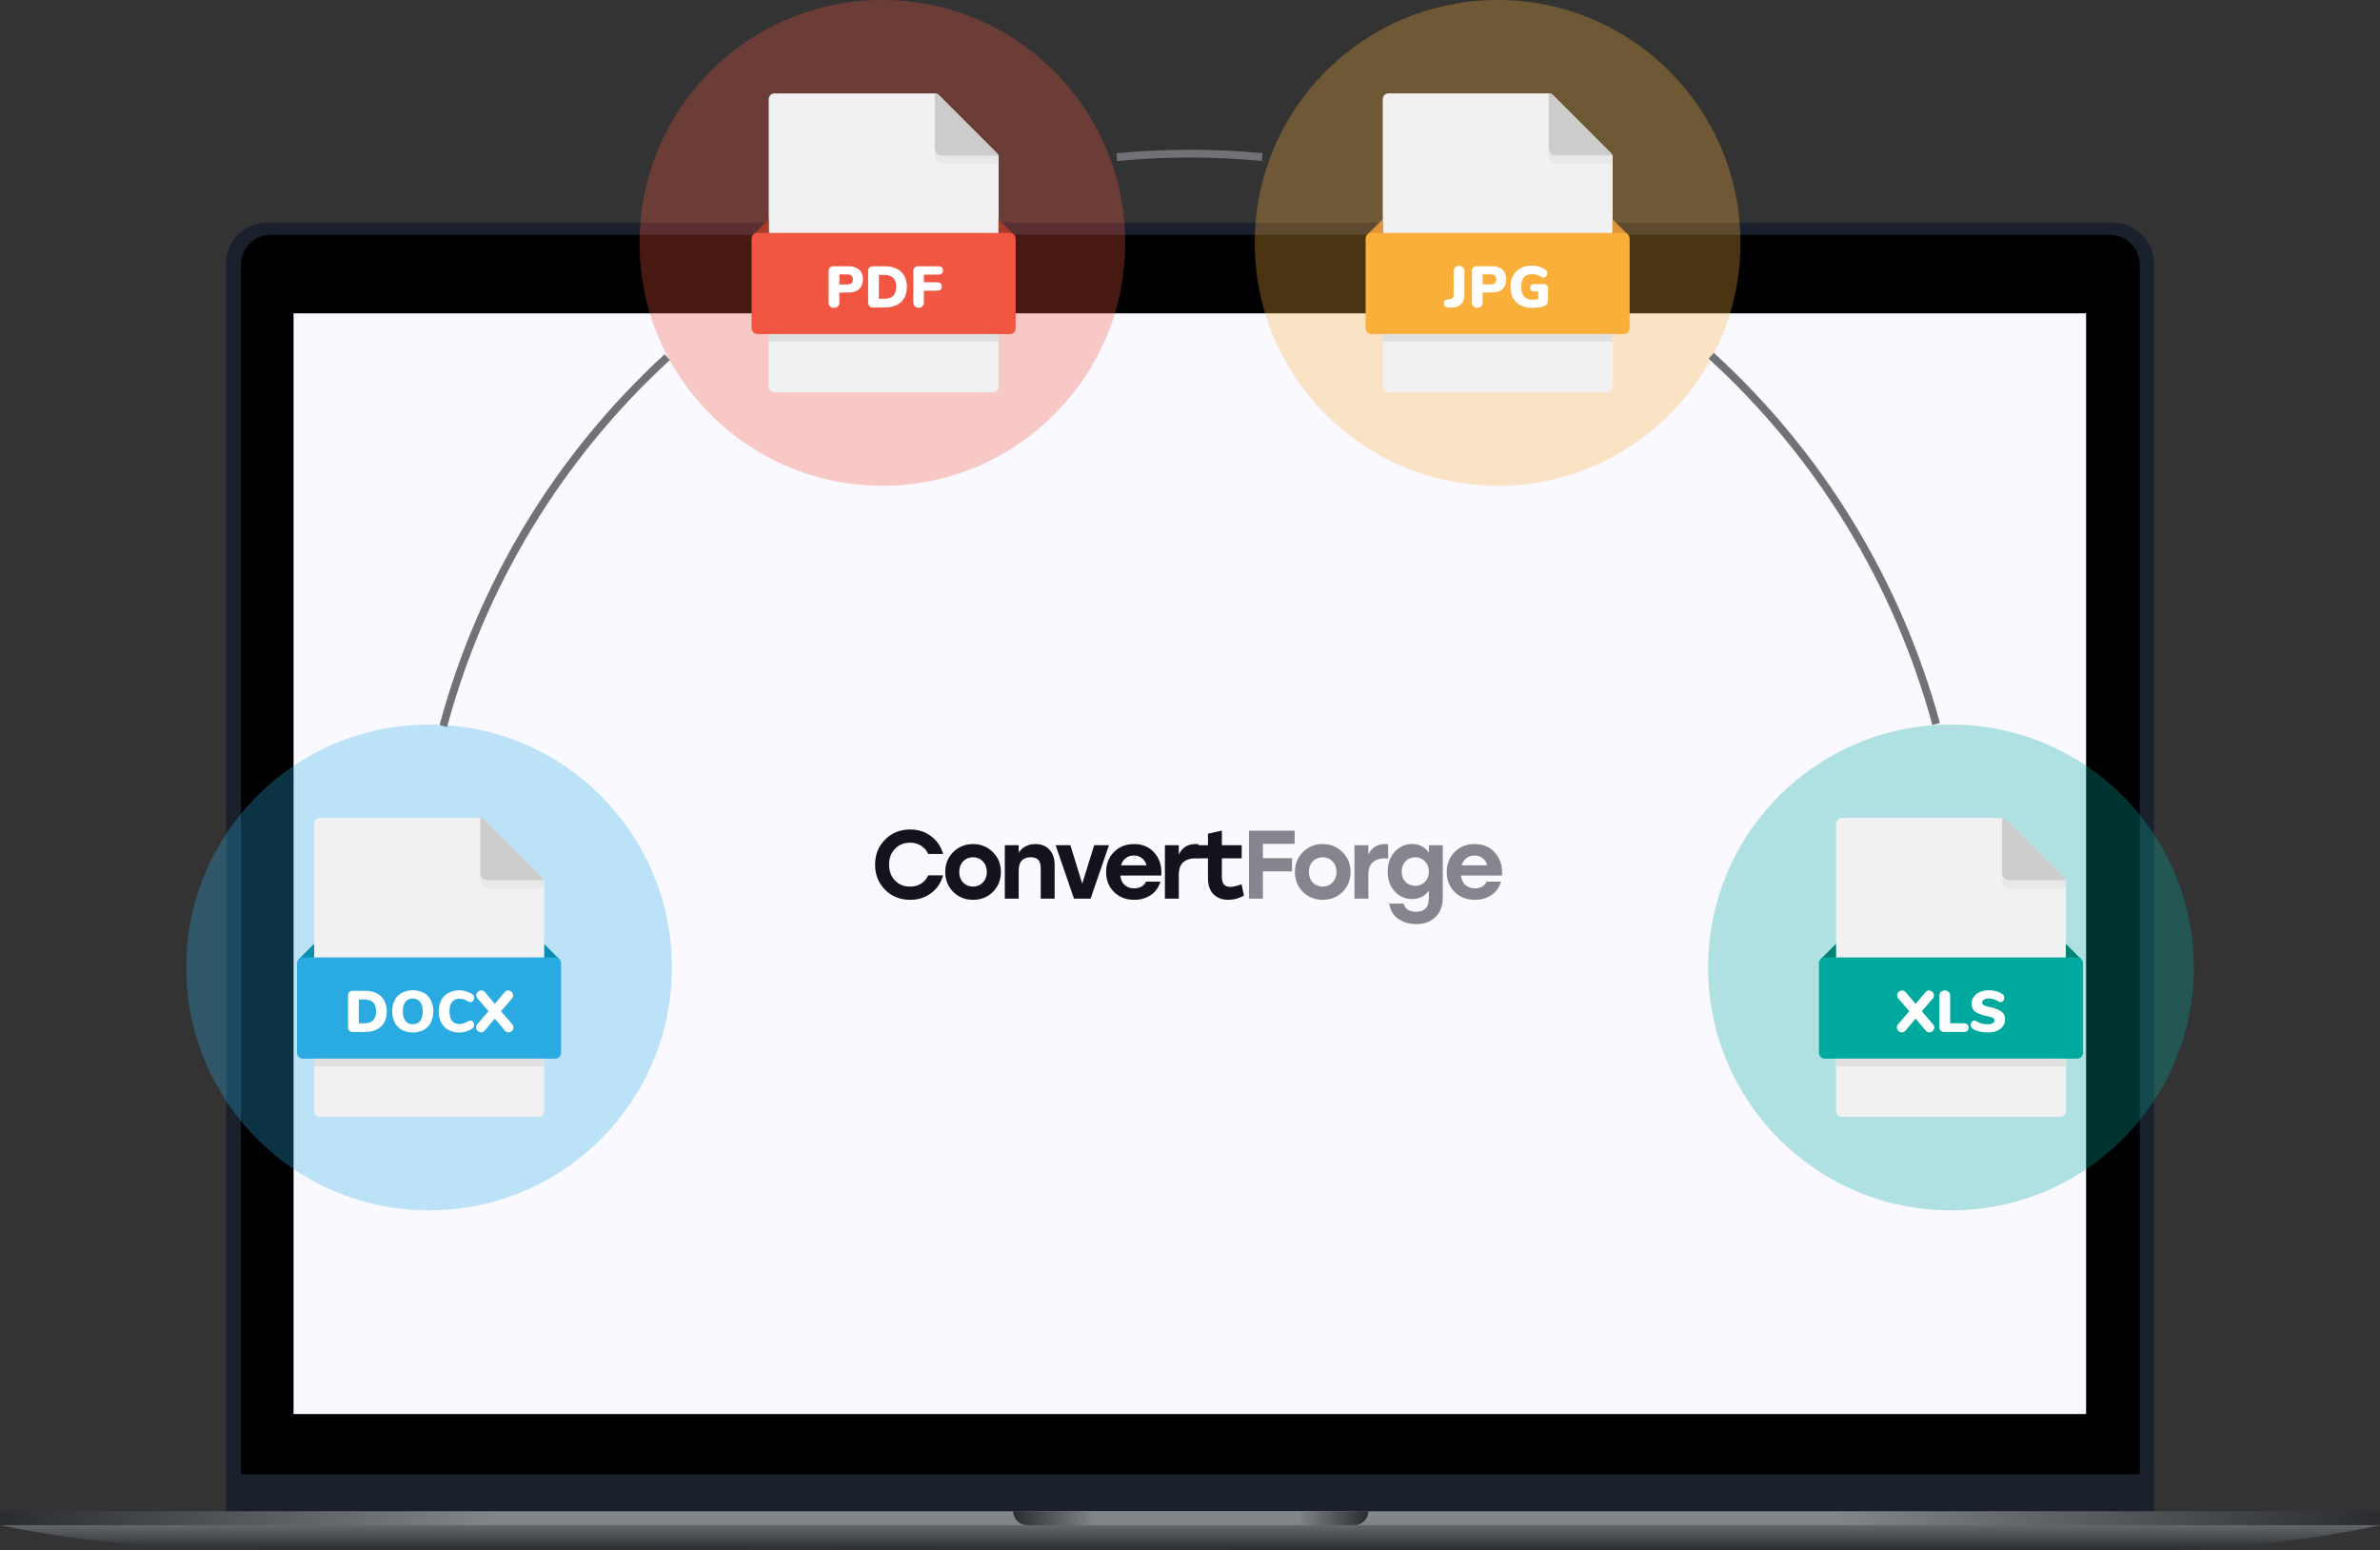 <svg width="588" height="383" viewBox="0 0 588 383" fill="none" xmlns="http://www.w3.org/2000/svg">
<rect x="0" y="0" width="588" height="383" fill="#333333" stroke="none"/>
<path d="M55.846 65.154C55.846 59.546 60.392 55 66 55H522.018C527.626 55 532.172 59.546 532.172 65.154V377.022H55.846V65.154Z" fill="#1A202C"/>
<path d="M59.538 65.401C59.538 61.323 62.845 58.017 66.923 58.017H521.262C525.341 58.017 528.647 61.323 528.647 65.401V364.201H59.538V65.401Z" fill="black"/>
<rect width="443.077" height="271.909" transform="translate(72.462 77.316)" fill="#0F0F10"/>
<rect x="72.536" y="77.408" width="442.846" height="271.909" fill="white"/>
<rect x="72.536" y="77.408" width="442.846" height="271.909" fill="#2E28FA" fill-opacity="0.03"/>
<path d="M224.888 222.288C222.392 222.288 220.32 221.464 218.672 219.816C217.024 218.152 216.2 216.08 216.2 213.6C216.2 211.12 217.024 209.056 218.672 207.408C220.32 205.744 222.392 204.912 224.888 204.912C226.872 204.912 228.592 205.472 230.048 206.592C231.52 207.696 232.504 209.152 233 210.96H229.328C228.928 210.08 228.336 209.4 227.552 208.92C226.784 208.424 225.888 208.176 224.864 208.176C223.328 208.176 222.072 208.688 221.096 209.712C220.136 210.72 219.656 212.016 219.656 213.6C219.656 215.184 220.136 216.488 221.096 217.512C222.072 218.52 223.328 219.024 224.864 219.024C225.888 219.024 226.784 218.784 227.552 218.304C228.336 217.808 228.928 217.12 229.328 216.24H233C232.504 218.048 231.52 219.512 230.048 220.632C228.592 221.736 226.872 222.288 224.888 222.288ZM235.522 210.48C236.85 209.168 238.474 208.512 240.394 208.512C242.314 208.512 243.938 209.168 245.266 210.48C246.61 211.792 247.282 213.432 247.282 215.4C247.282 217.384 246.618 219.032 245.29 220.344C243.978 221.64 242.346 222.288 240.394 222.288C238.458 222.288 236.826 221.632 235.498 220.32C234.186 219.008 233.53 217.368 233.53 215.4C233.53 213.432 234.194 211.792 235.522 210.48ZM242.818 212.784C242.178 212.112 241.37 211.776 240.394 211.776C239.418 211.776 238.602 212.112 237.946 212.784C237.306 213.456 236.986 214.328 236.986 215.4C236.986 216.472 237.306 217.344 237.946 218.016C238.602 218.688 239.418 219.024 240.394 219.024C241.37 219.024 242.178 218.688 242.818 218.016C243.474 217.344 243.802 216.472 243.802 215.4C243.802 214.328 243.474 213.456 242.818 212.784ZM255.782 208.512C257.27 208.512 258.438 208.976 259.286 209.904C260.134 210.832 260.558 212.104 260.558 213.72V222H257.126V214.464C257.126 213.568 256.934 212.896 256.55 212.448C256.166 212 255.534 211.776 254.654 211.776C252.67 211.776 251.678 212.872 251.678 215.064V222H248.246V208.8H251.678V210.6C252.67 209.208 254.038 208.512 255.782 208.512ZM270.33 208.8H273.978L269.442 222H265.338L260.802 208.8H264.45L267.378 218.28L270.33 208.8ZM280.161 208.512C282.321 208.512 284.025 209.256 285.273 210.744C286.537 212.232 287.081 214.08 286.905 216.288H276.777C276.889 217.312 277.257 218.096 277.881 218.64C278.505 219.184 279.281 219.456 280.209 219.456C280.881 219.456 281.481 219.312 282.009 219.024C282.537 218.72 282.913 218.312 283.137 217.8H286.689C286.225 219.288 285.409 220.408 284.241 221.16C283.073 221.912 281.737 222.288 280.233 222.288C278.185 222.288 276.513 221.64 275.217 220.344C273.921 219.048 273.273 217.408 273.273 215.424C273.273 213.44 273.921 211.792 275.217 210.48C276.513 209.168 278.161 208.512 280.161 208.512ZM280.137 211.344C279.321 211.344 278.641 211.568 278.097 212.016C277.553 212.448 277.169 213.032 276.945 213.768H283.257C283.065 213.032 282.697 212.448 282.153 212.016C281.609 211.568 280.937 211.344 280.137 211.344ZM295.361 208.512C295.585 208.512 295.841 208.528 296.129 208.56V212.088C295.777 212.056 295.497 212.04 295.289 212.04C294.073 212.04 293.089 212.36 292.337 213C291.601 213.624 291.233 214.664 291.233 216.12V222H287.801V208.8H291.233V211.104C292.049 209.376 293.425 208.512 295.361 208.512ZM306.747 218.448L307.323 221.232C306.923 221.504 306.347 221.752 305.595 221.976C304.859 222.184 304.123 222.288 303.387 222.288C301.963 222.288 300.779 221.84 299.835 220.944C298.907 220.048 298.443 218.704 298.443 216.912V212.04H296.091V208.8H298.443V205.944L301.875 205.2V208.8H306.771V212.04H301.875V216.72C301.875 218.304 302.579 219.096 303.987 219.096C304.611 219.096 305.531 218.88 306.747 218.448Z" fill="#13131D"/>
<path d="M319.86 208.464H312.012V211.992H319.212V215.256H312.012V222H308.58V205.2H319.86V208.464ZM321.911 210.48C323.239 209.168 324.863 208.512 326.783 208.512C328.703 208.512 330.327 209.168 331.655 210.48C332.999 211.792 333.671 213.432 333.671 215.4C333.671 217.384 333.007 219.032 331.679 220.344C330.367 221.64 328.735 222.288 326.783 222.288C324.847 222.288 323.215 221.632 321.887 220.32C320.575 219.008 319.919 217.368 319.919 215.4C319.919 213.432 320.583 211.792 321.911 210.48ZM329.207 212.784C328.567 212.112 327.759 211.776 326.783 211.776C325.807 211.776 324.991 212.112 324.335 212.784C323.695 213.456 323.375 214.328 323.375 215.4C323.375 216.472 323.695 217.344 324.335 218.016C324.991 218.688 325.807 219.024 326.783 219.024C327.759 219.024 328.567 218.688 329.207 218.016C329.863 217.344 330.191 216.472 330.191 215.4C330.191 214.328 329.863 213.456 329.207 212.784ZM342.195 208.512C342.419 208.512 342.675 208.528 342.963 208.56V212.088C342.611 212.056 342.331 212.04 342.123 212.04C340.907 212.04 339.923 212.36 339.171 213C338.435 213.624 338.067 214.664 338.067 216.12V222H334.635V208.8H338.067V211.104C338.883 209.376 340.259 208.512 342.195 208.512ZM353.019 208.8H356.451V221.832C356.451 223.784 355.859 225.344 354.675 226.512C353.491 227.696 351.907 228.288 349.923 228.288C348.211 228.288 346.723 227.856 345.459 226.992C344.211 226.128 343.467 224.872 343.227 223.224H346.779C347.131 224.568 348.147 225.24 349.827 225.24C351.955 225.24 353.019 224.136 353.019 221.928V220.032C351.995 221.408 350.611 222.096 348.867 222.096C347.139 222.096 345.699 221.456 344.547 220.176C343.411 218.896 342.843 217.272 342.843 215.304C342.843 213.336 343.419 211.712 344.571 210.432C345.723 209.152 347.155 208.512 348.867 208.512C350.627 208.512 352.011 209.216 353.019 210.624V208.8ZM349.635 218.832C350.611 218.832 351.419 218.504 352.059 217.848C352.699 217.192 353.019 216.344 353.019 215.304C353.019 214.28 352.691 213.44 352.035 212.784C351.395 212.112 350.595 211.776 349.635 211.776C348.675 211.776 347.875 212.112 347.235 212.784C346.611 213.44 346.299 214.28 346.299 215.304C346.299 216.328 346.611 217.176 347.235 217.848C347.875 218.504 348.675 218.832 349.635 218.832ZM364.323 208.512C366.483 208.512 368.187 209.256 369.435 210.744C370.699 212.232 371.243 214.08 371.067 216.288H360.939C361.051 217.312 361.419 218.096 362.043 218.64C362.667 219.184 363.443 219.456 364.371 219.456C365.043 219.456 365.643 219.312 366.171 219.024C366.699 218.72 367.075 218.312 367.299 217.8H370.851C370.387 219.288 369.571 220.408 368.403 221.16C367.235 221.912 365.899 222.288 364.395 222.288C362.347 222.288 360.675 221.64 359.379 220.344C358.083 219.048 357.435 217.408 357.435 215.424C357.435 213.44 358.083 211.792 359.379 210.48C360.675 209.168 362.323 208.512 364.323 208.512ZM364.299 211.344C363.483 211.344 362.803 211.568 362.259 212.016C361.715 212.448 361.331 213.032 361.107 213.768H367.419C367.227 213.032 366.859 212.448 366.315 212.016C365.771 211.568 365.099 211.344 364.299 211.344Z" fill="#13131D" fill-opacity="0.5"/>
<path d="M0 373.666H588V376.777C588 376.777 561.221 383 530.833 383C500.446 383 87.554 382.689 57.167 382.689C26.779 382.689 0 376.777 0 376.777V373.666Z" fill="url(#paint0_linear_47_5850)"/>
<path d="M0 373.782C0 373.527 0.207 373.32 0.462 373.32H587.538C587.793 373.32 588 373.527 588 373.782V376.777H0V373.782Z" fill="url(#paint1_linear_47_5850)"/>
<path d="M250.318 373.32H338.062V373.32C338.062 375.229 336.515 376.777 334.606 376.777H253.774C251.865 376.777 250.318 375.229 250.318 373.32V373.32Z" fill="url(#paint2_linear_47_5850)"/>
<circle cx="106" cy="239" r="60" fill="#29ABE1" fill-opacity="0.3"/>
<g clip-path="url(#clip0_47_5850)">
<path d="M77.617 233.136L73.721 237.043H77.617V233.136Z" fill="#088FAF"/>
<path d="M134.375 233.136L138.272 237.043H134.375V233.136Z" fill="#088FAF"/>
<path d="M134.422 217.84C134.422 217.457 134.27 217.091 134 216.82L119.66 202.481C119.39 202.21 119.023 202.058 118.64 202.058H79.061C78.678 202.058 78.311 202.21 78.041 202.481C77.77 202.751 77.618 203.118 77.618 203.5V274.462C77.618 274.844 77.77 275.211 78.041 275.482C78.311 275.752 78.678 275.904 79.061 275.904H132.98C133.362 275.904 133.729 275.752 134 275.482C134.27 275.211 134.422 274.844 134.422 274.462V217.84Z" fill="#F1F1F1"/>
<path d="M134.374 217.481C134.311 217.231 134.181 217.002 133.999 216.82L119.66 202.481C119.389 202.21 119.022 202.058 118.64 202.058V215.749C118.64 216.208 118.822 216.648 119.147 216.972C119.471 217.297 119.912 217.479 120.371 217.479L134.374 217.481Z" fill="#CCCCCC"/>
<path d="M134.375 217.481H120.373C119.914 217.481 119.474 217.298 119.149 216.974C118.824 216.649 118.642 216.209 118.642 215.75V217.214C118.642 218.17 119.236 219.377 120.428 219.377H134.418V217.84C134.427 217.719 134.413 217.597 134.375 217.481V217.481Z" fill="#E8E8E8"/>
<path d="M137.17 261.524H74.83C74.448 261.524 74.081 261.372 73.81 261.102C73.54 260.831 73.388 260.465 73.388 260.082V237.966C73.388 237.583 73.54 237.216 73.81 236.946C74.081 236.675 74.448 236.523 74.83 236.523H137.17C137.552 236.523 137.919 236.675 138.19 236.946C138.46 237.216 138.612 237.583 138.612 237.966V260.081C138.612 260.27 138.575 260.458 138.503 260.633C138.43 260.808 138.324 260.967 138.19 261.101C138.056 261.235 137.897 261.342 137.722 261.414C137.547 261.487 137.359 261.524 137.17 261.524V261.524Z" fill="#29ABE1"/>
<path d="M77.617 261.524H134.422V263.395H77.617V261.524Z" fill="#E0E0E0"/>
<path d="M86.309 254.613C86.198 254.491 86.112 254.347 86.058 254.191C86.003 254.035 85.981 253.869 85.992 253.704V245.984C85.973 245.818 85.992 245.65 86.047 245.493C86.102 245.336 86.192 245.193 86.309 245.075C86.427 244.957 86.57 244.867 86.728 244.813C86.885 244.758 87.052 244.739 87.218 244.758H90.134C91.261 244.758 92.231 244.962 93.042 245.371C93.83 245.753 94.483 246.364 94.917 247.125C95.35 247.885 95.566 248.789 95.566 249.838C95.566 250.886 95.352 251.799 94.924 252.578C94.499 253.34 93.849 253.952 93.062 254.33C92.251 254.734 91.277 254.936 90.14 254.936H87.218C87.053 254.946 86.887 254.923 86.731 254.867C86.575 254.812 86.431 254.725 86.309 254.613V254.613ZM89.945 252.796C90.937 252.796 91.68 252.552 92.175 252.066C92.671 251.579 92.918 250.837 92.918 249.838C92.918 248.837 92.671 248.096 92.175 247.615C91.68 247.134 90.937 246.894 89.945 246.894H88.647V252.796H89.945Z" fill="white"/>
<path d="M99.276 254.418C98.52 254 97.905 253.368 97.508 252.601C97.1 251.737 96.888 250.793 96.888 249.837C96.888 248.882 97.1 247.938 97.508 247.074C97.904 246.308 98.52 245.677 99.276 245.262C100.117 244.845 101.043 244.628 101.982 244.628C102.921 244.628 103.847 244.845 104.688 245.262C105.443 245.677 106.056 246.309 106.447 247.077C106.852 247.942 107.062 248.886 107.06 249.841C107.059 250.796 106.847 251.74 106.44 252.604C106.043 253.371 105.428 254.003 104.672 254.421C103.835 254.844 102.911 255.064 101.974 255.064C101.037 255.064 100.113 254.844 99.276 254.421V254.418ZM103.785 252.211C104.217 251.667 104.434 250.876 104.434 249.837C104.434 248.799 104.215 248.01 103.778 247.471C103.341 246.931 102.742 246.662 101.982 246.663C101.221 246.664 100.62 246.931 100.178 247.463C99.745 247.997 99.528 248.788 99.528 249.837C99.528 250.886 99.745 251.68 100.178 252.219C100.61 252.757 101.212 253.026 101.982 253.026C102.752 253.026 103.353 252.755 103.785 252.211Z" fill="white"/>
<path d="M110.777 254.433C110.018 254.017 109.4 253.384 109.001 252.615C108.588 251.753 108.374 250.808 108.374 249.852C108.374 248.895 108.588 247.951 109.001 247.088C109.4 246.32 110.018 245.687 110.777 245.27C111.702 244.802 112.734 244.586 113.769 244.644C114.804 244.703 115.805 245.033 116.672 245.601C116.817 245.697 116.938 245.826 117.025 245.976C117.103 246.138 117.14 246.316 117.133 246.496C117.141 246.77 117.051 247.039 116.881 247.254C116.809 247.35 116.717 247.428 116.61 247.482C116.503 247.536 116.386 247.564 116.266 247.564C116.134 247.566 116.002 247.544 115.877 247.499C115.736 247.443 115.6 247.373 115.473 247.29C115.176 247.106 114.856 246.96 114.521 246.858C114.221 246.771 113.91 246.727 113.598 246.728C112.741 246.728 112.104 246.985 111.685 247.499C111.267 248.014 111.058 248.796 111.058 249.845C111.058 250.902 111.267 251.689 111.685 252.204C112.104 252.72 112.741 252.977 113.598 252.976C113.883 252.974 114.165 252.925 114.435 252.832C114.704 252.741 115.05 252.598 115.473 252.406C115.675 252.299 115.825 252.227 115.92 252.188C116.031 252.148 116.148 252.129 116.266 252.132C116.386 252.132 116.504 252.16 116.61 252.214C116.717 252.268 116.81 252.346 116.881 252.442C117.051 252.657 117.141 252.925 117.133 253.199C117.138 253.376 117.101 253.552 117.025 253.711C116.94 253.865 116.818 253.997 116.672 254.094C115.726 254.745 114.6 255.084 113.452 255.061C112.521 255.085 111.6 254.868 110.777 254.433V254.433Z" fill="white"/>
<path d="M126.858 253.805C126.859 253.968 126.826 254.13 126.76 254.279C126.694 254.428 126.597 254.562 126.476 254.671C126.364 254.787 126.23 254.88 126.081 254.943C125.932 255.007 125.772 255.04 125.611 255.04C125.441 255.039 125.274 254.999 125.121 254.924C124.969 254.849 124.836 254.741 124.731 254.607L122.249 251.635L119.731 254.599C119.628 254.731 119.497 254.838 119.347 254.913C119.197 254.988 119.033 255.028 118.865 255.031C118.703 255.03 118.543 254.997 118.394 254.932C118.245 254.867 118.111 254.773 118 254.655C117.88 254.545 117.784 254.411 117.718 254.262C117.652 254.113 117.618 253.952 117.618 253.789C117.621 253.502 117.729 253.225 117.92 253.011L120.691 249.807L117.993 246.676C117.796 246.463 117.683 246.186 117.675 245.896C117.675 245.734 117.709 245.574 117.775 245.426C117.841 245.278 117.937 245.146 118.057 245.037C118.171 244.921 118.307 244.829 118.458 244.766C118.608 244.703 118.769 244.67 118.931 244.67C119.101 244.671 119.268 244.711 119.421 244.786C119.573 244.861 119.706 244.969 119.811 245.102L122.25 247.987L124.675 245.102C124.772 244.968 124.9 244.859 125.048 244.784C125.196 244.709 125.36 244.67 125.526 244.67C125.688 244.67 125.849 244.703 125.999 244.766C126.149 244.829 126.285 244.921 126.398 245.037C126.519 245.146 126.615 245.278 126.681 245.426C126.747 245.574 126.781 245.734 126.78 245.896C126.777 246.184 126.67 246.461 126.478 246.676L123.779 249.807L126.535 253.011C126.739 253.225 126.855 253.509 126.858 253.805V253.805Z" fill="white"/>
</g>
<circle cx="218" cy="60" r="60" fill="#F15642" fill-opacity="0.3"/>
<path d="M246.724 38.859C246.724 38.476 246.572 38.109 246.301 37.839L231.962 23.5C231.692 23.229 231.325 23.077 230.942 23.077H191.362C190.98 23.077 190.613 23.229 190.343 23.499C190.072 23.77 189.92 24.137 189.92 24.519V95.481C189.92 95.863 190.072 96.23 190.343 96.501C190.613 96.771 190.98 96.923 191.362 96.923H245.282C245.664 96.923 246.031 96.771 246.302 96.501C246.572 96.23 246.724 95.863 246.724 95.481V38.859Z" fill="#F1F1F1"/>
<path d="M246.67 38.499C246.607 38.249 246.477 38.021 246.295 37.839L231.955 23.5C231.685 23.229 231.318 23.077 230.936 23.077V36.767C230.936 37.226 231.118 37.666 231.443 37.991C231.767 38.316 232.208 38.498 232.667 38.498L246.67 38.499Z" fill="#CCCCCC"/>
<path d="M246.678 38.498H232.676C232.217 38.498 231.776 38.316 231.452 37.991C231.127 37.667 230.945 37.227 230.945 36.768V38.231C230.945 39.188 231.539 40.395 232.731 40.395H246.721V38.858C246.73 38.736 246.716 38.614 246.678 38.498V38.498Z" fill="#E8E8E8"/>
<path d="M189.913 54.155L186.017 58.062H189.913V54.155Z" fill="#A93A2C"/>
<path d="M246.675 54.155L250.572 58.062H246.675V54.155Z" fill="#A93A2C"/>
<path d="M249.474 82.542H187.135C186.752 82.542 186.385 82.39 186.115 82.12C185.844 81.849 185.692 81.482 185.692 81.1V58.984C185.692 58.602 185.844 58.235 186.115 57.964C186.385 57.694 186.752 57.542 187.135 57.542H249.474C249.857 57.542 250.223 57.694 250.494 57.964C250.764 58.235 250.916 58.602 250.916 58.984V81.098C250.916 81.288 250.879 81.476 250.807 81.651C250.735 81.826 250.628 81.985 250.494 82.119C250.36 82.253 250.201 82.36 250.026 82.432C249.851 82.505 249.664 82.542 249.474 82.542V82.542Z" fill="#F15642"/>
<path d="M189.92 82.541H246.725V84.412H189.92V82.541Z" fill="#E0E0E0"/>
<path d="M205.073 75.68C204.952 75.553 204.859 75.402 204.798 75.237C204.737 75.072 204.711 74.897 204.72 74.721V67C204.701 66.834 204.72 66.666 204.775 66.509C204.83 66.352 204.92 66.209 205.038 66.091C205.156 65.973 205.299 65.883 205.456 65.828C205.614 65.773 205.782 65.755 205.947 65.774H209.645C210.77 65.774 211.646 66.06 212.272 66.632C212.898 67.204 213.21 68.001 213.209 69.021C213.209 70.03 212.894 70.824 212.264 71.402C211.635 71.98 210.762 72.269 209.645 72.268H207.375V74.72C207.384 74.896 207.357 75.072 207.295 75.237C207.233 75.402 207.137 75.552 207.014 75.679C206.883 75.8 206.729 75.895 206.56 75.956C206.392 76.016 206.213 76.043 206.034 76.034C205.858 76.043 205.682 76.016 205.517 75.956C205.352 75.895 205.201 75.801 205.073 75.68V75.68ZM209.28 70.277C209.771 70.277 210.134 70.175 210.369 69.973C210.604 69.771 210.723 69.459 210.723 69.035C210.723 68.199 210.242 67.78 209.28 67.78H207.375V70.277H209.28Z" fill="white"/>
<path d="M214.8 75.629C214.688 75.507 214.603 75.364 214.548 75.207C214.494 75.051 214.471 74.886 214.483 74.721V67C214.464 66.834 214.483 66.667 214.538 66.509C214.592 66.352 214.682 66.209 214.8 66.091C214.918 65.973 215.061 65.884 215.218 65.829C215.375 65.774 215.543 65.755 215.709 65.774H218.623C219.748 65.774 220.717 65.978 221.531 66.387C222.318 66.769 222.972 67.38 223.406 68.141C223.838 68.901 224.055 69.806 224.055 70.854C224.055 71.902 223.841 72.815 223.413 73.594C222.988 74.356 222.337 74.968 221.551 75.347C220.738 75.75 219.764 75.953 218.629 75.954H215.709C215.543 75.964 215.377 75.94 215.221 75.885C215.065 75.829 214.922 75.742 214.8 75.629V75.629ZM218.436 73.812C219.427 73.812 220.17 73.569 220.666 73.082C221.161 72.596 221.408 71.853 221.408 70.854C221.408 69.853 221.161 69.112 220.666 68.631C220.17 68.15 219.427 67.91 218.436 67.91H217.138V73.812H218.436Z" fill="white"/>
<path d="M226.004 75.675C225.882 75.549 225.787 75.4 225.725 75.236C225.663 75.073 225.635 74.898 225.642 74.723V67.002C225.624 66.836 225.643 66.669 225.698 66.511C225.753 66.354 225.843 66.211 225.961 66.093C226.079 65.975 226.222 65.886 226.379 65.831C226.536 65.776 226.704 65.757 226.87 65.776H231.719C232.151 65.776 232.468 65.86 232.67 66.028C232.872 66.197 232.973 66.463 232.973 66.829C232.973 67.185 232.87 67.445 232.663 67.609C232.457 67.772 232.141 67.854 231.719 67.854H228.25V69.73H231.423C231.846 69.73 232.161 69.816 232.368 69.989C232.574 70.162 232.678 70.427 232.678 70.784C232.678 71.141 232.574 71.4 232.368 71.563C232.161 71.725 231.846 71.807 231.423 71.808H228.25V74.73C228.259 74.906 228.232 75.081 228.172 75.246C228.111 75.411 228.017 75.562 227.897 75.689C227.634 75.919 227.296 76.045 226.947 76.044C226.598 76.043 226.261 75.914 226 75.682L226.004 75.675Z" fill="white"/>
<circle cx="482" cy="239" r="60" fill="#00A99D" fill-opacity="0.3"/>
<g clip-path="url(#clip1_47_5850)">
<path d="M510.422 217.84C510.422 217.457 510.27 217.091 510 216.82L495.66 202.481C495.39 202.21 495.023 202.058 494.641 202.058H455.061C454.678 202.058 454.311 202.21 454.041 202.481C453.77 202.751 453.619 203.118 453.619 203.501V274.462C453.619 274.845 453.77 275.211 454.041 275.482C454.311 275.752 454.678 275.904 455.061 275.904H508.98C509.363 275.904 509.729 275.752 510 275.482C510.27 275.211 510.422 274.845 510.422 274.462V217.84Z" fill="#F1F1F1"/>
<path d="M510.375 217.481C510.312 217.231 510.182 217.002 510 216.82L495.66 202.481C495.39 202.21 495.023 202.058 494.641 202.058V215.749C494.641 216.208 494.823 216.648 495.147 216.972C495.472 217.297 495.912 217.479 496.371 217.479L510.375 217.481Z" fill="#CCCCCC"/>
<path d="M510.375 217.481H496.373C495.914 217.481 495.474 217.299 495.149 216.974C494.824 216.649 494.642 216.209 494.642 215.75V217.214C494.642 218.17 495.236 219.378 496.428 219.378H510.418V217.84C510.427 217.719 510.413 217.597 510.375 217.481V217.481Z" fill="#E8E8E8"/>
<path d="M453.617 233.136L449.721 237.043H453.617V233.136Z" fill="#008275"/>
<path d="M510.375 233.136L514.272 237.043H510.375V233.136Z" fill="#008275"/>
<path d="M513.17 261.525H450.83C450.448 261.525 450.081 261.373 449.81 261.102C449.54 260.832 449.388 260.465 449.388 260.082V237.966C449.388 237.583 449.54 237.217 449.81 236.946C450.081 236.676 450.448 236.524 450.83 236.524H513.17C513.552 236.524 513.919 236.676 514.19 236.946C514.46 237.217 514.612 237.583 514.612 237.966V260.081C514.612 260.27 514.575 260.458 514.503 260.633C514.43 260.808 514.324 260.968 514.19 261.102C514.056 261.236 513.897 261.342 513.722 261.415C513.547 261.487 513.359 261.525 513.17 261.525V261.525Z" fill="#00A99D"/>
<path d="M453.617 261.525H510.422V263.395H453.617V261.525Z" fill="#E0E0E0"/>
<path d="M477.888 253.805C477.889 253.969 477.855 254.13 477.789 254.279C477.723 254.428 477.626 254.562 477.504 254.671C477.392 254.787 477.258 254.88 477.109 254.943C476.961 255.007 476.801 255.04 476.639 255.04C476.469 255.039 476.302 254.999 476.15 254.924C475.997 254.849 475.864 254.741 475.759 254.607L473.277 251.635L470.751 254.607C470.649 254.74 470.518 254.847 470.368 254.922C470.218 254.997 470.054 255.037 469.886 255.04C469.724 255.039 469.564 255.005 469.415 254.941C469.266 254.876 469.132 254.782 469.021 254.664C468.907 254.561 468.815 254.437 468.75 254.299C468.685 254.16 468.647 254.011 468.64 253.858C468.633 253.705 468.655 253.552 468.707 253.409C468.759 253.265 468.838 253.132 468.941 253.019L471.712 249.816L469.014 246.685C468.817 246.471 468.705 246.194 468.696 245.904C468.696 245.743 468.73 245.583 468.796 245.435C468.862 245.287 468.958 245.154 469.078 245.046C469.192 244.93 469.328 244.838 469.478 244.775C469.629 244.711 469.79 244.679 469.952 244.678C470.122 244.68 470.289 244.72 470.442 244.795C470.594 244.87 470.727 244.978 470.832 245.111L473.271 247.996L475.696 245.111C475.793 244.977 475.921 244.868 476.069 244.793C476.217 244.718 476.381 244.678 476.547 244.678C476.709 244.679 476.87 244.711 477.02 244.774C477.17 244.838 477.306 244.93 477.419 245.046C477.54 245.154 477.636 245.287 477.702 245.435C477.768 245.583 477.802 245.743 477.801 245.904C477.799 246.193 477.691 246.47 477.499 246.685L474.801 249.816L477.556 253.019C477.761 253.231 477.88 253.511 477.888 253.805V253.805Z" fill="white"/>
<path d="M479.46 254.613C479.248 254.403 479.143 254.094 479.143 253.69V245.984C479.135 245.811 479.162 245.638 479.223 245.475C479.283 245.313 479.376 245.164 479.496 245.039C479.624 244.918 479.775 244.825 479.939 244.764C480.104 244.703 480.28 244.677 480.455 244.686C480.634 244.676 480.813 244.703 480.982 244.763C481.151 244.824 481.306 244.918 481.437 245.039C481.559 245.163 481.654 245.311 481.716 245.474C481.778 245.636 481.806 245.81 481.798 245.984V252.781H485.115C485.952 252.781 486.371 253.142 486.372 253.863C486.372 254.229 486.268 254.498 486.06 254.671C485.852 254.844 485.539 254.932 485.115 254.932H480.369C480.204 254.943 480.038 254.92 479.882 254.865C479.726 254.81 479.582 254.725 479.46 254.613V254.613Z" fill="white"/>
<path d="M488.962 254.808C488.382 254.676 487.831 254.439 487.337 254.108C487.192 254.006 487.071 253.873 486.983 253.719C486.905 253.557 486.868 253.379 486.875 253.2C486.87 252.927 486.962 252.661 487.135 252.45C487.204 252.353 487.295 252.275 487.4 252.219C487.505 252.164 487.622 252.135 487.741 252.132C487.863 252.132 487.985 252.151 488.101 252.19C488.253 252.245 488.398 252.318 488.534 252.406C488.903 252.617 489.299 252.777 489.711 252.882C490.143 252.984 490.586 253.032 491.03 253.027C491.599 253.027 492.029 252.943 492.329 252.774C492.465 252.704 492.578 252.597 492.656 252.466C492.734 252.334 492.773 252.183 492.768 252.03C492.768 251.81 492.631 251.62 492.357 251.46C492.083 251.301 491.561 251.144 490.791 250.991C490.017 250.848 489.266 250.606 488.554 250.27C488.016 249.99 487.638 249.661 487.422 249.282C487.175 248.802 487.065 248.263 487.105 247.724C487.144 247.186 487.331 246.668 487.645 246.229C488.035 245.713 488.554 245.308 489.15 245.058C489.832 244.762 490.569 244.615 491.313 244.625C491.946 244.616 492.577 244.694 493.188 244.856C493.727 245.006 494.235 245.25 494.688 245.577C494.84 245.679 494.967 245.814 495.057 245.974C495.134 246.134 495.171 246.31 495.166 246.487C495.171 246.759 495.081 247.024 494.913 247.237C494.845 247.334 494.755 247.413 494.651 247.468C494.547 247.523 494.431 247.553 494.313 247.554C494.196 247.555 494.079 247.538 493.967 247.504C493.81 247.446 493.66 247.371 493.52 247.28C493.472 247.252 493.334 247.177 493.109 247.057C492.858 246.927 492.591 246.83 492.316 246.768C491.991 246.694 491.659 246.658 491.326 246.66C490.913 246.641 490.503 246.738 490.143 246.941C490.009 247.013 489.896 247.12 489.818 247.251C489.739 247.382 489.697 247.532 489.696 247.684C489.689 247.848 489.746 248.009 489.855 248.131C490.025 248.286 490.227 248.401 490.446 248.47C490.865 248.616 491.294 248.73 491.73 248.809C492.486 248.954 493.219 249.199 493.909 249.539C494.368 249.759 494.758 250.101 495.036 250.527C495.264 250.931 495.379 251.39 495.367 251.854C495.377 252.458 495.189 253.048 494.832 253.536C494.449 254.043 493.932 254.432 493.34 254.661C492.63 254.939 491.872 255.074 491.11 255.059C490.386 255.066 489.665 254.981 488.962 254.808V254.808Z" fill="white"/>
</g>
<circle cx="370" cy="60" r="60" fill="#FAAF3A" fill-opacity="0.3"/>
<g clip-path="url(#clip2_47_5850)">
<path d="M398.422 38.84C398.422 38.457 398.27 38.091 397.999 37.82L383.66 23.481C383.39 23.21 383.023 23.058 382.64 23.058H343.06C342.678 23.058 342.311 23.21 342.041 23.481C341.77 23.751 341.618 24.118 341.618 24.5V95.462C341.618 95.844 341.77 96.211 342.041 96.482C342.311 96.752 342.678 96.904 343.06 96.904H396.98C397.362 96.904 397.729 96.752 398 96.482C398.27 96.211 398.422 95.844 398.422 95.462V38.84Z" fill="#F1F1F1"/>
<path d="M398.374 38.481C398.311 38.231 398.182 38.002 397.999 37.82L383.66 23.481C383.39 23.21 383.023 23.058 382.64 23.058V36.749C382.64 37.208 382.823 37.648 383.147 37.972C383.472 38.297 383.912 38.479 384.371 38.479L398.374 38.481Z" fill="#CCCCCC"/>
<path d="M398.375 38.481H384.373C383.914 38.481 383.474 38.298 383.149 37.974C382.824 37.649 382.642 37.209 382.642 36.75V38.214C382.642 39.17 383.236 40.377 384.428 40.377H398.418V38.84C398.427 38.719 398.413 38.597 398.375 38.481V38.481Z" fill="#E8E8E8"/>
<path d="M341.617 54.136L337.721 58.043H341.617V54.136Z" fill="#DD9536"/>
<path d="M398.375 54.136L402.272 58.043H398.375V54.136Z" fill="#DD9536"/>
<path d="M401.17 82.525H338.831C338.448 82.525 338.081 82.373 337.811 82.102C337.54 81.832 337.388 81.465 337.388 81.082V58.966C337.388 58.583 337.54 58.217 337.811 57.946C338.081 57.676 338.448 57.524 338.831 57.524H401.17C401.553 57.524 401.919 57.676 402.19 57.946C402.46 58.217 402.612 58.583 402.612 58.966V81.081C402.613 81.27 402.575 81.458 402.503 81.633C402.431 81.808 402.324 81.968 402.19 82.102C402.056 82.236 401.897 82.342 401.722 82.415C401.547 82.487 401.36 82.525 401.17 82.525V82.525Z" fill="#FAAF3A"/>
<path d="M356.738 74.95C356.727 74.815 356.743 74.679 356.785 74.55C356.827 74.421 356.895 74.302 356.983 74.2C357.148 74.037 357.407 73.945 357.763 73.926L358.254 73.897C358.378 73.9 358.5 73.875 358.614 73.825C358.727 73.775 358.828 73.701 358.91 73.608C359.069 73.399 359.148 73.141 359.134 72.879V66.984C359.126 66.81 359.154 66.636 359.216 66.474C359.278 66.311 359.372 66.163 359.494 66.039C359.626 65.918 359.781 65.824 359.95 65.763C360.118 65.703 360.297 65.676 360.476 65.686C360.652 65.678 360.827 65.706 360.991 65.767C361.156 65.827 361.307 65.92 361.435 66.039C361.559 66.162 361.656 66.31 361.719 66.473C361.783 66.635 361.811 66.809 361.803 66.984V72.837C361.803 73.798 361.551 74.546 361.046 75.081C360.541 75.616 359.788 75.917 358.787 75.984L358.326 76.013C357.267 76.064 356.738 75.709 356.738 74.95V74.95Z" fill="white"/>
<path d="M364.004 75.664C363.885 75.537 363.792 75.387 363.732 75.223C363.672 75.06 363.645 74.886 363.654 74.712V66.984C363.635 66.818 363.654 66.65 363.709 66.493C363.764 66.336 363.853 66.193 363.971 66.075C364.089 65.957 364.232 65.868 364.389 65.813C364.547 65.758 364.714 65.739 364.88 65.758H368.574C369.7 65.758 370.576 66.044 371.2 66.616C371.824 67.188 372.137 67.984 372.139 69.004C372.139 70.014 371.824 70.808 371.193 71.386C370.562 71.964 369.689 72.252 368.574 72.251H366.309V74.703C366.318 74.879 366.291 75.055 366.229 75.22C366.167 75.385 366.071 75.536 365.949 75.662C365.817 75.784 365.662 75.878 365.493 75.939C365.325 76 365.145 76.026 364.966 76.017C364.79 76.026 364.614 76 364.449 75.939C364.284 75.879 364.132 75.785 364.004 75.664V75.664ZM368.21 70.261C368.702 70.261 369.064 70.158 369.3 69.956C369.537 69.754 369.654 69.443 369.654 69.019C369.654 68.182 369.173 67.764 368.212 67.764H366.308V70.261H368.21Z" fill="white"/>
<path d="M382.171 70.456C382.266 70.548 382.34 70.659 382.389 70.782C382.437 70.905 382.459 71.037 382.453 71.169V73.68C382.464 74.051 382.428 74.422 382.345 74.784C382.284 75.021 382.147 75.231 381.955 75.382C381.699 75.558 381.413 75.685 381.111 75.757C380.701 75.861 380.283 75.936 379.862 75.982C379.439 76.033 379.013 76.059 378.586 76.062C377.48 76.062 376.519 75.852 375.701 75.433C374.908 75.037 374.253 74.408 373.826 73.63C373.394 72.845 373.177 71.915 373.177 70.838C373.154 69.876 373.377 68.925 373.826 68.074C374.249 67.3 374.892 66.67 375.674 66.263C376.541 65.824 377.502 65.606 378.473 65.628C379.086 65.62 379.696 65.7 380.285 65.866C380.819 66.025 381.323 66.272 381.778 66.594C381.923 66.691 382.044 66.819 382.131 66.969C382.209 67.132 382.246 67.31 382.239 67.49C382.248 67.763 382.161 68.031 381.994 68.247C381.927 68.342 381.839 68.42 381.736 68.474C381.633 68.528 381.519 68.556 381.403 68.557C381.268 68.561 381.133 68.539 381.006 68.493C380.858 68.43 380.716 68.355 380.581 68.269C380.261 68.092 379.922 67.951 379.571 67.851C379.239 67.762 378.897 67.718 378.554 67.721C377.64 67.721 376.959 67.976 376.512 68.485C376.065 68.995 375.841 69.779 375.841 70.838C375.841 71.925 376.074 72.731 376.541 73.255C377.007 73.779 377.721 74.041 378.684 74.041C379.145 74.041 379.604 73.993 380.054 73.897V72.006H379.016C378.749 72.023 378.486 71.938 378.28 71.768C378.113 71.585 378.021 71.345 378.021 71.097C378.021 70.849 378.113 70.61 378.28 70.427C378.486 70.256 378.749 70.171 379.016 70.187H381.397C381.537 70.178 381.678 70.197 381.811 70.243C381.944 70.289 382.067 70.361 382.171 70.456V70.456Z" fill="white"/>
<path d="M341.617 82.525H398.422V84.395H341.617V82.525Z" fill="#E0E0E0"/>
</g>
<path d="M108.596 179.106C118.064 143.924 137.347 112.161 164.192 87.529L165.491 88.944C138.913 113.33 119.823 144.775 110.45 179.605L108.596 179.106Z" fill="#727178"/>
<path d="M423.424 87.178C450.337 111.738 469.705 143.448 479.268 178.605L477.416 179.109C467.948 144.304 448.773 112.911 422.13 88.597L423.424 87.178Z" fill="#727178"/>
<path d="M275.819 37.863C287.837 36.72 299.936 36.712 311.956 37.842L311.777 39.753C299.877 38.635 287.899 38.642 276 39.774L275.819 37.863Z" fill="#727178"/>
<defs>
<linearGradient id="paint0_linear_47_5850" x1="294" y1="373.666" x2="294" y2="383" gradientUnits="userSpaceOnUse">
<stop stop-color="#80868A"/>
<stop offset="1" stop-color="#2A2C2F"/>
</linearGradient>
<linearGradient id="paint1_linear_47_5850" x1="1.23511e-06" y1="375.048" x2="588" y2="375.048" gradientUnits="userSpaceOnUse">
<stop stop-color="#2A2C2F"/>
<stop offset="0.208" stop-color="#80868A"/>
<stop offset="0.771" stop-color="#80868A"/>
<stop offset="1" stop-color="#2A2C2F"/>
</linearGradient>
<linearGradient id="paint2_linear_47_5850" x1="250.318" y1="375.048" x2="338.062" y2="375.048" gradientUnits="userSpaceOnUse">
<stop stop-color="#2A2C2F"/>
<stop offset="0.229" stop-color="#80868A"/>
<stop offset="0.802" stop-color="#80868A"/>
<stop offset="1" stop-color="#2A2C2F"/>
</linearGradient>
<clipPath id="clip0_47_5850">
<rect width="73.846" height="73.846" fill="white" transform="translate(69.077 202.077)"/>
</clipPath>
<clipPath id="clip1_47_5850">
<rect width="73.846" height="73.846" fill="white" transform="translate(445.077 202.077)"/>
</clipPath>
<clipPath id="clip2_47_5850">
<rect width="73.846" height="73.846" fill="white" transform="translate(333.077 23.077)"/>
</clipPath>
</defs>
</svg>
